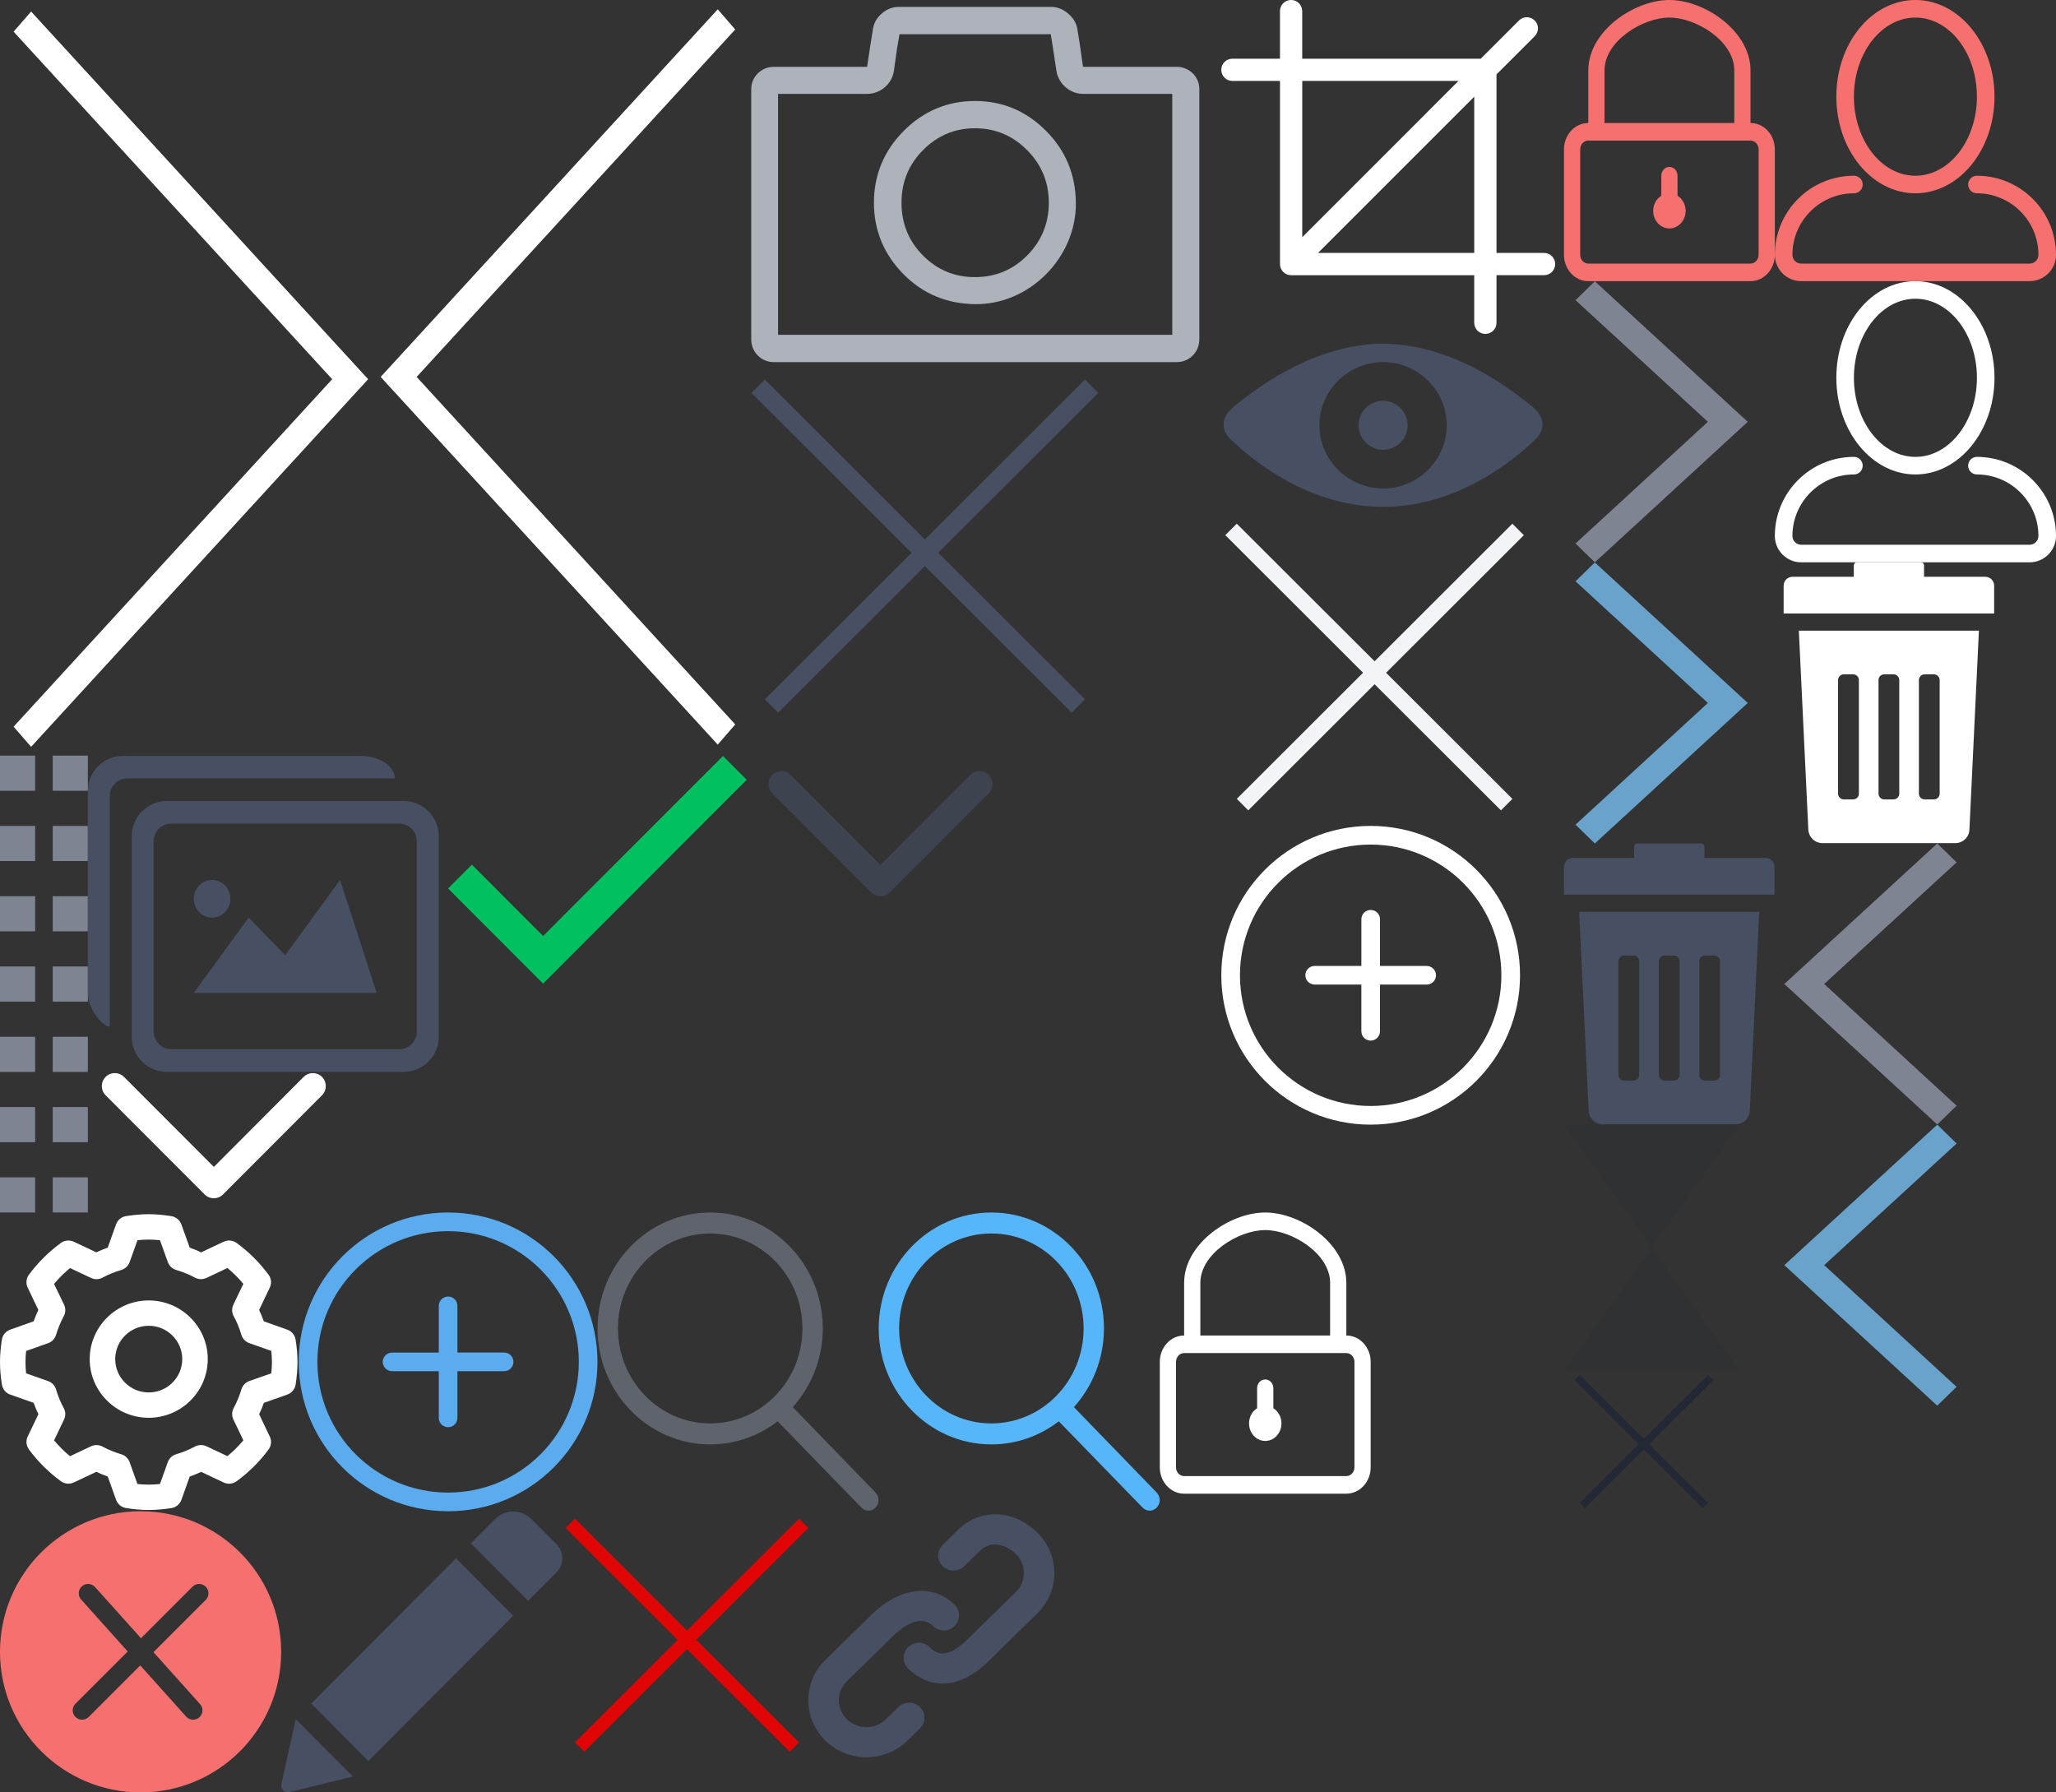 <?xml version="1.0" encoding="UTF-8" standalone="no"?><svg width="117" height="102" viewBox="0 0 117 102" xmlns="http://www.w3.org/2000/svg" xmlns:xlink="http://www.w3.org/1999/xlink"><rect x="0" y="0" width="117" height="102" fill="#333333" stroke="none"/><svg width="18" height="17" viewBox="0 0 18 17" id="add" x="69" y="47"><title>add</title><g transform="translate(-293 -77)" fill="#FFF" fill-rule="evenodd"><path d="M302 77c-4.695 0-8.5 3.805-8.5 8.5s3.805 8.5 8.5 8.5 8.5-3.806 8.5-8.5-3.805-8.5-8.5-8.5zm0 15.938c-4.108 0-7.438-3.33-7.438-7.438s3.33-7.438 7.438-7.438 7.438 3.33 7.438 7.438-3.33 7.438-7.438 7.438zm3.188-7.97h-2.657v-2.656c0-.293-.237-.53-.53-.53-.293 0-.53.237-.53.53v2.657h-2.658c-.293 0-.53.237-.53.53 0 .293.237.53.53.53h2.657v2.657c0 .294.237.532.53.532.293 0 .53-.24.53-.532V86.03h2.658c.293 0 .53-.237.53-.53 0-.293-.237-.53-.53-.53z" id="aaadd"/></g></svg><svg width="17" height="17" viewBox="0 0 17 17" id="add_blue" x="17" y="69"><title>add_blue</title><path d="M8.5 0C3.805 0 0 3.805 0 8.5S3.805 17 8.5 17 17 13.194 17 8.5 13.195 0 8.5 0zm0 15.938c-4.108 0-7.438-3.33-7.438-7.438S4.393 1.062 8.5 1.062s7.438 3.33 7.438 7.438-3.33 7.438-7.438 7.438zm3.188-7.97H9.03V5.314c0-.294-.237-.532-.53-.532-.293 0-.53.24-.53.532V7.97H5.312c-.294 0-.532.237-.532.53 0 .293.24.53.532.53H7.97v2.658c0 .293.237.53.53.53.293 0 .53-.237.53-.53V9.03h2.658c.293 0 .53-.237.53-.53 0-.293-.237-.53-.53-.53z" fill="#5AACEE" fill-rule="evenodd"/></svg><svg width="18" height="13" viewBox="0 0 18 13" id="checked" x="25" y="43"><title>checked</title><path d="M5.907 10.265l-4.055-4.06L.5 7.56l5.407 5.412L17.492 1.374 16.142.02 5.906 10.266z" fill="#00C05F" fill-rule="evenodd"/></svg><svg width="21" height="20" viewBox="0 0 21 20" id="close_gray" x="42" y="21"><title>close_gray</title><path d="M19.74.603l-9.108 9.095L1.524.603l-.76.758 9.11 9.096-8.35 8.337.76.758 8.348-8.336 8.35 8.338.76-.758-8.35-8.338L20.5 1.36l-.76-.757z" fill="#475062" fill-rule="evenodd"/></svg><svg width="18" height="18" viewBox="0 0 18 18" id="close_white" x="69" y="29"><title>close_white</title><path d="M17.064.802l-7.84 7.83L1.38.802l-.652.652 7.84 7.83-7.187 7.177.655.653 7.188-7.176 7.188 7.177.654-.652-7.188-7.178 7.84-7.83-.652-.652z" fill="#F2F4F7" fill-rule="evenodd"/></svg><svg width="14" height="8" viewBox="0 0 14 8" id="dd-tile" x="5" y="61"><title>dd-tile</title><path d="M1.012.283c.288-.29.755-.29 1.043 0L7.17 5.406 12.28.283c.29-.29.756-.29 1.044 0 .288.29.288.757 0 1.046L7.69 6.973c-.288.29-.755.29-1.043 0L1.012 1.33C.867 1.184.795.995.795.806c0-.19.072-.38.217-.524z" fill="#FFF" fill-rule="evenodd"/></svg><svg width="9" height="8" viewBox="0 0 9 8" id="delete-small" x="89" y="78"><title>delete-small</title><path d="M8.196.24L4.553 3.88.91.24.605.545l3.643 3.64L.91 7.516l.303.303 3.34-3.334 3.34 3.335.303-.302-3.34-3.335L8.5.543 8.196.242z" fill="#222834" fill-rule="evenodd"/></svg><svg width="16" height="16" viewBox="0 0 16 16" id="discard_red" y="86"><title>discard_red</title><path d="M8 0C3.582 0 0 3.582 0 8c0 4.42 3.582 8 8 8 4.42 0 8-3.58 8-8 0-4.418-3.58-8-8-8zm3.707 5.047L8.734 8.02l2.63 2.933c.21.208.21.547 0 .754-.206.208-.545.208-.752 0l-2.63-2.932-2.933 2.932c-.21.208-.548.208-.756 0-.208-.207-.208-.546 0-.754L7.267 7.98l-2.63-2.933c-.208-.208-.208-.546 0-.754.208-.208.546-.208.754 0l2.632 2.933 2.932-2.933c.208-.208.546-.208.754 0 .208.208.207.546 0 .754z" fill="#F77070" fill-rule="evenodd"/></svg><svg width="5" height="26" viewBox="0 0 5 26" id="dragndrop" y="43"><title>dragndrop</title><g fill="#7E8491" fill-rule="evenodd"><path d="M0 0h2v2H0zM3 0h2v2H3zM0 4h2v2H0zM3 4h2v2H3zM0 8h2v2H0zM3 8h2v2H3zM0 12h2v2H0zM3 12h2v2H3zM0 16h2v2H0zM3 16h2v2H3zM0 20h2v2H0zM3 20h2v2H3zM0 24h2v2H0zM3 24h2v2H3z"/></g></svg><svg width="19" height="10" viewBox="0 0 19 10" id="eye" x="69" y="19"><title>eye</title><g fill="#475062" fill-rule="evenodd"><path d="M18.112 4.07C16.362 2.665 13.42.624 9.717.555h-.022c-3.7.07-6.647 2.11-8.395 3.513-.084.067-.657.5-.667 1.054-.007.39.178.678.443.92 1.428 1.362 4.545 3.785 8.62 3.804h.022c4.082-.02 7.19-2.442 8.618-3.806.264-.24.448-.528.44-.918-.01-.555-.58-.986-.664-1.055zM9.706 8.8c-2.002-.014-3.622-1.62-3.622-3.6 0-1.978 1.62-3.583 3.622-3.596 2.008.013 3.622 1.619 3.622 3.597 0 1.98-1.613 3.586-3.622 3.6z" id="ajShape"/><path d="M9.718 3.803h-.022c-.767.02-1.385.638-1.385 1.398 0 .762.618 1.38 1.385 1.398h.023c.774-.017 1.384-.637 1.384-1.397-.002-.76-.612-1.378-1.384-1.397z"/></g></svg><svg width="20" height="18" viewBox="0 0 20 18" id="image" x="5" y="43"><title>image</title><path d="M18.72 15.703c0 .556-.448 1.008-1.006 1.008H4.75c-.556 0-1.006-.456-1.006-1.007V4.875c0-.557.448-1.008 1.006-1.008h12.964c.555 0 1.006.457 1.006 1.008v10.828zM4.5 2.583c-1.107 0-2.004.895-2.004 2v11.413c0 1.104.89 2 2.004 2h13.463c1.107 0 2.005-.896 2.005-2V4.582c0-1.104-.89-2-2.005-2H4.5zm1.53 10.92h10.405l-2.08-6.427-3.123 4.284-2.08-2.142-3.123 4.284zm1.04-6.427c-.576 0-1.04.48-1.04 1.07 0 .593.464 1.072 1.04 1.072.575 0 1.04-.48 1.04-1.07 0-.593-.465-1.072-1.04-1.072zM0 13.426c0 1.105.894 2 1.248 2V2.292c0-.55.45-.994.99-.994h15.234c0-.71-.89-1.284-2.005-1.284H2.004C.897.014 0 .91 0 2.014v11.413z" fill="#475062" fill-rule="evenodd"/></svg><svg width="11" height="16" viewBox="0 0 11 16" id="left-arrow" x="101" y="48"><title>left-arrow</title><path d="M10.343 1.072L9.243 0 .54 7.996l8.702 7.996 1.1-1.072L2.81 7.996l7.535-6.924z" fill="#7E8491" fill-rule="evenodd"/></svg><svg width="11" height="16" viewBox="0 0 11 16" id="left-arrow_blue" x="101" y="64"><title>left-arrow_blue</title><path d="M10.343 1.072L9.243 0 .54 7.996l8.702 7.996 1.1-1.072L2.81 7.996l7.535-6.924z" fill="#69A2CA" fill-rule="evenodd"/></svg><svg width="14" height="14" viewBox="0 0 14 14" id="link" x="46" y="86"><title>link</title><path d="M5.127 11.143l-.708.695c-.615.6-1.614.602-2.228 0-.295-.29-.457-.673-.457-1.082 0-.408.162-.792.457-1.08L4.8 7.12c.54-.53 1.557-1.31 2.297-.583.34.334.89.33 1.227-.004.338-.336.336-.88-.004-1.212-1.26-1.233-3.12-1.005-4.742.584L.97 8.46C.344 9.07 0 9.887 0 10.755c0 .87.344 1.684.97 2.298.644.63 1.49.946 2.335.946.846 0 1.692-.315 2.336-.946l.71-.695c.34-.335.342-.877.004-1.213-.337-.335-.887-.337-1.227-.004zm7.902-9.926C11.676-.108 9.784-.18 8.532 1.047l-.883.866c-.34.333-.342.875-.004 1.21.337.337.886.34 1.227.006l.882-.867c.65-.636 1.498-.372 2.052.17.296.29.458.674.458 1.082 0 .41-.162.793-.457 1.082L9.026 7.323c-1.272 1.246-1.87.66-2.124.412-.34-.334-.89-.332-1.226.004-.338.335-.336.877.004 1.21.584.573 1.25.857 1.95.857.855 0 1.76-.426 2.618-1.268l2.782-2.727c.625-.613.97-1.43.97-2.298 0-.868-.345-1.684-.97-2.298z" fill="#475062" fill-rule="evenodd"/></svg><svg width="21" height="43" viewBox="0 0 21 43" id="next"><title>next</title><path d="M1.77.656L20.95 21.58 1.77 42.5l-.995-1.148L18.903 21.58.775 1.804 1.77.655z" fill="#FFF" fill-rule="evenodd"/></svg><svg width="12" height="16" viewBox="0 0 12 16" id="password" x="66" y="69"><title>password</title><path d="M10.615 4c0-2.205-2.58-4-4.615-4-2.036 0-4.615 1.794-4.615 4v3C.62 7 0 7.673 0 8.5v6c0 .827.62 1.5 1.385 1.5h9.23C11.38 16 12 15.327 12 14.5v-6c0-.827-.62-1.5-1.385-1.5V4zM6 1c1.527 0 3.692 1.345 3.692 3v3H2.308V4c0-1.655 2.165-3 3.692-3zm4.615 14h-9.23c-.255 0-.462-.224-.462-.5v-6c0-.276.207-.5.462-.5h9.23c.255 0 .462.224.462.5v6c0 .276-.207.5-.462.5zm-4.153-3.86v-1.14c0-.277-.207-.5-.462-.5s-.462.223-.462.5v1.14c-.274.172-.46.49-.46.86 0 .552.412 1 .922 1s.923-.448.923-1c0-.37-.186-.688-.46-.86v-.002z" fill="#FFF" fill-rule="evenodd"/></svg><svg width="12" height="16" viewBox="0 0 12 16" id="password_red" x="89"><title>password_red</title><path d="M10.615 4c0-2.205-2.58-4-4.615-4-2.036 0-4.615 1.794-4.615 4v3C.62 7 0 7.673 0 8.5v6c0 .827.62 1.5 1.385 1.5h9.23C11.38 16 12 15.327 12 14.5v-6c0-.827-.62-1.5-1.385-1.5V4zM6 1c1.527 0 3.692 1.345 3.692 3v3H2.308V4c0-1.655 2.165-3 3.692-3zm4.615 14h-9.23c-.255 0-.462-.224-.462-.5v-6c0-.276.207-.5.462-.5h9.23c.255 0 .462.224.462.5v6c0 .276-.207.5-.462.5zm-4.153-3.86v-1.14c0-.277-.207-.5-.462-.5s-.462.223-.462.5v1.14c-.274.172-.46.49-.46.86 0 .552.412 1 .922 1s.923-.448.923-1c0-.37-.186-.688-.46-.86v-.002z" fill="#F77070" fill-rule="evenodd"/></svg><svg width="16" height="16" viewBox="0 0 16 16" id="pen" x="16" y="86"><title>pen</title><path d="M9.95 2.678l3.254 3.267-8.24 8.27-3.252-3.267 8.237-8.27zm5.724-.788L14.222.433c-.56-.563-1.472-.563-2.034 0l-1.39 1.395 3.254 3.267 1.622-1.627c.435-.437.435-1.142 0-1.578zM.01 15.54c-.06.267.18.507.447.442l3.627-.883L.83 11.83.01 15.54z" fill="#475062" fill-rule="evenodd"/></svg><svg width="27" height="21" viewBox="0 0 27 21" id="photo" x="42"><title>photo</title><g transform="translate(.75 .388)" fill="#ADB2BB" fill-rule="evenodd"><path d="M24.223 3.416H18.88l-.182-1.286-.14-.866c-.055-.35-.238-.64-.526-.88-.295-.25-.61-.378-.958-.378h-8.69c-.347 0-.666.125-.958.377-.29.252-.446.547-.5.88l-.138.867-.194 1.286H1.277C.57 3.416 0 3.99 0 4.674v14.26c0 .71.57 1.284 1.277 1.284h22.946c.708 0 1.277-.573 1.277-1.285V4.673c0-.684-.57-1.257-1.277-1.257zm-.264 15.25H1.526V4.955h5.067c.763 0 1.422-.572 1.527-1.314l.18-1.286.14-.797h8.606l.125.797.195 1.286c.112.74.778 1.314 1.514 1.314h5.08v13.713z" id="asShape"/><path d="M12.73 5.36c-1.57 0-2.93.572-4.054 1.705-1.125 1.132-1.694 2.502-1.694 4.082s.57 2.95 1.694 4.08c1.124 1.133 2.485 1.67 4.053 1.693 3.11.046 5.783-2.67 5.746-5.773-.02-1.594-.57-2.95-1.693-4.082-1.125-1.133-2.47-1.706-4.054-1.706zm2.97 8.792c-.82.824-1.805 1.23-2.97 1.23-1.153 0-2.138-.405-2.957-1.23-.82-.825-1.222-1.83-1.222-3.005 0-1.16.403-2.167 1.223-2.992.82-.825 1.804-1.244 2.956-1.244 1.165 0 2.15.42 2.97 1.245.82.825 1.235 1.83 1.235 2.992 0 1.174-.416 2.18-1.235 3.005z"/></g></svg><svg width="21" height="43" viewBox="0 0 21 43" id="prev" x="21"><title>prev</title><path d="M19.845 42.373L.662 21.45 19.845.53l.994 1.148L2.71 21.45l18.13 19.774-.995 1.15z" fill="#FFF" fill-rule="evenodd"/></svg><svg width="14" height="14" viewBox="0 0 14 14" id="rejected" x="32" y="86"><title>rejected</title><path d="M13.47.422L7.092 6.79.717.42l-.532.53L6.56 7.32.718 13.154l.53.53L7.094 7.85l5.844 5.836.532-.53L7.623 7.32 14 .952l-.53-.53z" fill="#E00404" fill-rule="evenodd"/></svg><svg width="20" height="19" viewBox="0 0 20 19" id="resize" x="69"><title>resize</title><path d="M18.867 14.394H16.16V4.234l2.175-2.173c.247-.247.247-.648 0-.895s-.65-.247-.896 0L15.264 3.34H5.105V.632c0-.35-.283-.633-.632-.633-.35 0-.634.284-.634.633V3.34H1.132c-.35 0-.633.283-.633.633 0 .35.284.633.633.633H3.84v10.42c0 .35.283.635.633.635h10.42v2.707c0 .35.285.633.634.633.35 0 .634-.284.634-.633V15.66h2.707c.35 0 .633-.283.633-.633 0-.35-.284-.633-.633-.633zm-4.87-9.788l-8.89 8.892V4.606h8.89zm-7.995 9.788l8.892-8.892v8.892H6.002z" fill="#FFF" fill-rule="evenodd"/></svg><svg width="11" height="16" viewBox="0 0 11 16" id="right-arrow" x="89" y="16"><title>right-arrow</title><path d="M.657 14.928L1.757 16l8.702-7.996L1.757.008.658 1.08 8.19 8.004.657 14.928z" fill="#7E8491" fill-rule="evenodd"/></svg><svg width="11" height="16" viewBox="0 0 11 16" id="right-arrow_blue" x="89" y="32"><title>right-arrow_blue</title><path d="M.657 14.928L1.757 16l8.702-7.996L1.757.008.658 1.08 8.19 8.004.657 14.928z" fill="#69A2CA" fill-rule="evenodd"/></svg><svg width="16" height="17" viewBox="0 0 16 17" id="search" x="34" y="69"><title>search</title><path d="M11.113 11.076c1.053-1.174 1.71-2.746 1.71-4.478C12.824 2.966 9.954 0 6.416 0 2.877 0 .005 2.966.005 6.598c0 3.632 2.872 6.598 6.41 6.598 1.44 0 2.764-.488 3.837-1.314l4.766 4.907c.116.118.26.178.406.178.145 0 .3-.06.406-.18.222-.228.222-.606 0-.845l-4.717-4.867zM1.166 6.598c0-2.976 2.35-5.404 5.25-5.404 2.89 0 5.248 2.418 5.248 5.404 0 2.986-2.35 5.404-5.25 5.404S1.167 9.574 1.167 6.598z" fill="#7E8491" opacity=".6" fill-rule="evenodd"/></svg><svg width="16" height="17" viewBox="0 0 16 17" id="search_blue" x="50" y="69"><title>search_blue</title><path d="M11.113 11.076c1.053-1.174 1.71-2.746 1.71-4.478C12.824 2.966 9.954 0 6.416 0 2.877 0 .005 2.966.005 6.598c0 3.632 2.872 6.598 6.41 6.598 1.44 0 2.764-.488 3.837-1.314l4.766 4.907c.116.118.26.178.406.178.145 0 .3-.06.406-.18.222-.228.222-.606 0-.845l-4.717-4.867zM1.166 6.598c0-2.976 2.35-5.404 5.25-5.404 2.89 0 5.248 2.418 5.248 5.404 0 2.986-2.35 5.404-5.25 5.404S1.167 9.574 1.167 6.598z" fill="#57B5FA" fill-rule="evenodd"/></svg><svg width="14" height="8" viewBox="0 0 14 8" id="select2" x="43" y="43"><title>select2</title><path d="M.948 1.097c.29-.29.756-.29 1.044 0L7.105 6.22l5.114-5.123c.287-.29.755-.29 1.043 0 .288.29.288.757 0 1.046L7.628 7.788c-.29.29-.756.29-1.044 0L.948 2.143C.804 1.998.732 1.81.732 1.62c0-.19.072-.378.216-.523z" fill="#475062" opacity=".6" fill-rule="evenodd"/></svg><svg width="17" height="17" viewBox="0 0 17 17" id="settings" y="69"><title>settings</title><g fill="#FFF" fill-rule="evenodd"><path d="M16.82 7.236c-.04-.263-.223-.483-.474-.57l-1.334-.473c-.08-.222-.168-.438-.267-.647l.606-1.27c.116-.24.09-.522-.07-.737-.51-.692-1.122-1.3-1.816-1.806-.215-.157-.5-.184-.74-.07l-1.277.603c-.21-.1-.427-.187-.65-.266L10.32.676c-.09-.25-.31-.43-.573-.47C8.81.06 8.116.06 7.177.204c-.263.04-.483.22-.573.47L6.13 2c-.223.08-.44.168-.65.267l-1.277-.603c-.24-.114-.525-.087-.74.07-.694.506-1.305 1.114-1.817 1.805-.158.214-.185.497-.07.736l.606 1.27c-.1.21-.188.425-.267.647L.58 6.665c-.25.09-.432.308-.473.57C.034 7.712 0 8.116 0 8.513c0 .396.034.802.107 1.277.04.262.223.482.474.57l1.335.472c.08.222.168.438.267.647l-.607 1.27c-.114.238-.087.52.07.735.512.69 1.123 1.3 1.818 1.806.215.158.5.186.74.07l1.277-.602c.21.1.427.187.65.266l.475 1.326c.09.25.31.43.573.47.47.073.89.108 1.285.108.396 0 .816-.035 1.285-.107.264-.04.484-.22.574-.47l.474-1.326c.223-.08.44-.167.65-.266l1.277.603c.242.116.526.088.74-.07.697-.507 1.308-1.115 1.818-1.805.16-.214.186-.497.07-.736l-.605-1.27c.1-.21.188-.426.267-.648l1.334-.472c.25-.088.434-.308.474-.57.072-.476.106-.882.106-1.278 0-.395-.033-.8-.106-1.276zM15.44 9.15l-1.25.44c-.22.078-.387.255-.453.477-.112.375-.26.73-.437 1.057-.11.203-.118.446-.02.654l.57 1.187c-.275.327-.58.63-.908.9l-1.193-.562c-.21-.1-.455-.092-.66.018-.328.178-.686.324-1.064.436-.222.065-.4.232-.477.45l-.446 1.244c-.455.046-.826.046-1.28 0l-.446-1.244c-.078-.217-.255-.385-.477-.45-.378-.112-.736-.258-1.063-.435-.205-.11-.45-.117-.66-.017l-1.192.564c-.33-.273-.632-.574-.907-.902l.568-1.187c.1-.208.092-.45-.02-.654-.177-.325-.324-.68-.436-1.058-.066-.22-.234-.398-.453-.475l-1.25-.44c-.024-.227-.036-.436-.036-.638s.013-.41.036-.636l1.25-.443c.22-.077.388-.253.454-.474.112-.377.26-.733.437-1.06.11-.202.118-.446.02-.653l-.57-1.187c.276-.328.58-.63.908-.902l1.194.564c.208.1.453.092.657-.018.328-.178.685-.324 1.064-.435.223-.066.4-.234.478-.45l.445-1.245c.45-.047.823-.047 1.28 0L9.55 2.82c.076.216.254.384.476.45.38.11.737.256 1.064.434.205.11.45.118.66.018l1.192-.564c.33.272.632.574.907.902l-.57 1.187c-.098.208-.09.45.02.654.18.328.326.683.437 1.058.066.222.234.398.453.475l1.25.443c.024.226.036.435.036.636 0 .202-.012.41-.035.637z" id="bbShape"/><path d="M8.463 5.004c-1.85 0-3.358 1.498-3.358 3.34 0 1.84 1.507 3.338 3.358 3.338 1.852 0 3.36-1.498 3.36-3.34 0-1.84-1.508-3.338-3.36-3.338zm0 5.236c-1.05 0-1.907-.85-1.907-1.897 0-1.046.856-1.897 1.907-1.897 1.052 0 1.908.85 1.908 1.897 0 1.046-.855 1.897-1.907 1.897z"/></g></svg><svg width="10" height="7" viewBox="0 0 10 7" id="sortable-down" x="89" y="64"><title>sortable-down</title><path d="M0 0h10L5 7 0 0z" fill="#222834" opacity=".2" fill-rule="evenodd"/></svg><svg width="10" height="7" viewBox="0 0 10 7" id="sortable-up" x="89" y="71"><title>sortable-up</title><path d="M0 7h10L5 0 0 7z" fill="#222834" opacity=".2" fill-rule="evenodd"/></svg><svg width="12" height="16" viewBox="0 0 12 16" id="trash" x="89" y="48"><title>trash</title><g fill="#475062" fill-rule="evenodd"><path d="M1.406 15.21c.02.43.375.77.81.77h7.55c.433 0 .79-.34.807-.77l.54-11.32H.866l.54 11.32zM7.698 6.7c0-.18.147-.326.328-.326h.526c.18 0 .328.146.328.326v6.467c0 .18-.147.325-.328.325h-.526c-.18 0-.328-.146-.328-.326V6.7zm-2.3 0c0-.18.148-.326.33-.326h.525c.18 0 .328.146.328.326v6.467c0 .18-.146.325-.327.325h-.526c-.18 0-.328-.146-.328-.326V6.7zm-2.3 0c0-.18.148-.326.33-.326h.525c.182 0 .33.146.33.326v6.467c0 .18-.148.325-.33.325h-.525c-.182 0-.33-.146-.33-.326V6.7z" id="beShape"/><path d="M11.47.823H7.99V.168c0-.093-.076-.168-.17-.168H4.162c-.093 0-.168.075-.168.168v.655H.508C.228.823 0 1.05 0 1.328v1.585h11.98V1.328c0-.28-.228-.505-.51-.505z"/></g></svg><svg width="13" height="16" viewBox="0 0 13 16" id="trash_white" x="101" y="32"><title>thrash_white</title><g transform="translate(.5)" fill="#FFF" fill-rule="evenodd"><path d="M1.406 15.21c.02.43.375.77.81.77h7.55c.433 0 .79-.34.807-.77l.54-11.32H.866l.54 11.32zM7.698 6.7c0-.18.147-.326.328-.326h.526c.18 0 .328.146.328.326v6.467c0 .18-.147.325-.328.325h-.526c-.18 0-.328-.146-.328-.326V6.7zm-2.3 0c0-.18.148-.326.33-.326h.525c.18 0 .328.146.328.326v6.467c0 .18-.146.325-.327.325h-.526c-.18 0-.328-.146-.328-.326V6.7zm-2.3 0c0-.18.148-.326.33-.326h.525c.182 0 .33.146.33.326v6.467c0 .18-.148.325-.33.325h-.525c-.182 0-.33-.146-.33-.326V6.7z" id="bfShape"/><path d="M11.47.823H7.99V.168c0-.093-.076-.168-.17-.168H4.162c-.093 0-.168.075-.168.168v.655H.508C.228.823 0 1.05 0 1.328v1.585h11.98V1.328c0-.28-.228-.505-.51-.505z"/></g></svg><svg width="16" height="16" viewBox="0 0 16 16" id="user" x="101" y="16"><title>user</title><path d="M8 11c2.482 0 4.5-2.468 4.5-5.5S10.48 0 8 0C6.777 0 5.633.587 4.78 1.653 3.955 2.684 3.5 4.053 3.5 5.5 3.5 8.532 5.52 11 8 11zM8 1c1.93 0 3.5 2.02 3.5 4.5S9.93 10 8 10 4.5 7.98 4.5 5.5 6.07 1 8 1zm3.5 9c-.277 0-.5.223-.5.5s.223.5.5.5c1.93 0 3.5 1.57 3.5 3.5 0 .275-.225.5-.5.5h-13c-.276 0-.5-.225-.5-.5C1 12.57 2.57 11 4.5 11c.277 0 .5-.223.5-.5s-.223-.5-.5-.5C2.018 10 0 12.018 0 14.5c0 .827.673 1.5 1.5 1.5h13c.827 0 1.5-.673 1.5-1.5 0-2.48-2.018-4.5-4.5-4.5z" fill="#FFF" fill-rule="evenodd"/></svg><svg width="16" height="16" viewBox="0 0 16 16" id="user_red" x="101"><title>user_red</title><path d="M8 11c2.482 0 4.5-2.468 4.5-5.5S10.48 0 8 0C6.777 0 5.633.587 4.78 1.653 3.955 2.684 3.5 4.053 3.5 5.5 3.5 8.532 5.52 11 8 11zM8 1c1.93 0 3.5 2.02 3.5 4.5S9.93 10 8 10 4.5 7.98 4.5 5.5 6.07 1 8 1zm3.5 9c-.277 0-.5.223-.5.5s.223.5.5.5c1.93 0 3.5 1.57 3.5 3.5 0 .275-.225.5-.5.5h-13c-.276 0-.5-.225-.5-.5C1 12.57 2.57 11 4.5 11c.277 0 .5-.223.5-.5s-.223-.5-.5-.5C2.018 10 0 12.018 0 14.5c0 .827.673 1.5 1.5 1.5h13c.827 0 1.5-.673 1.5-1.5 0-2.48-2.018-4.5-4.5-4.5z" fill="#F77070" fill-rule="evenodd"/></svg></svg>